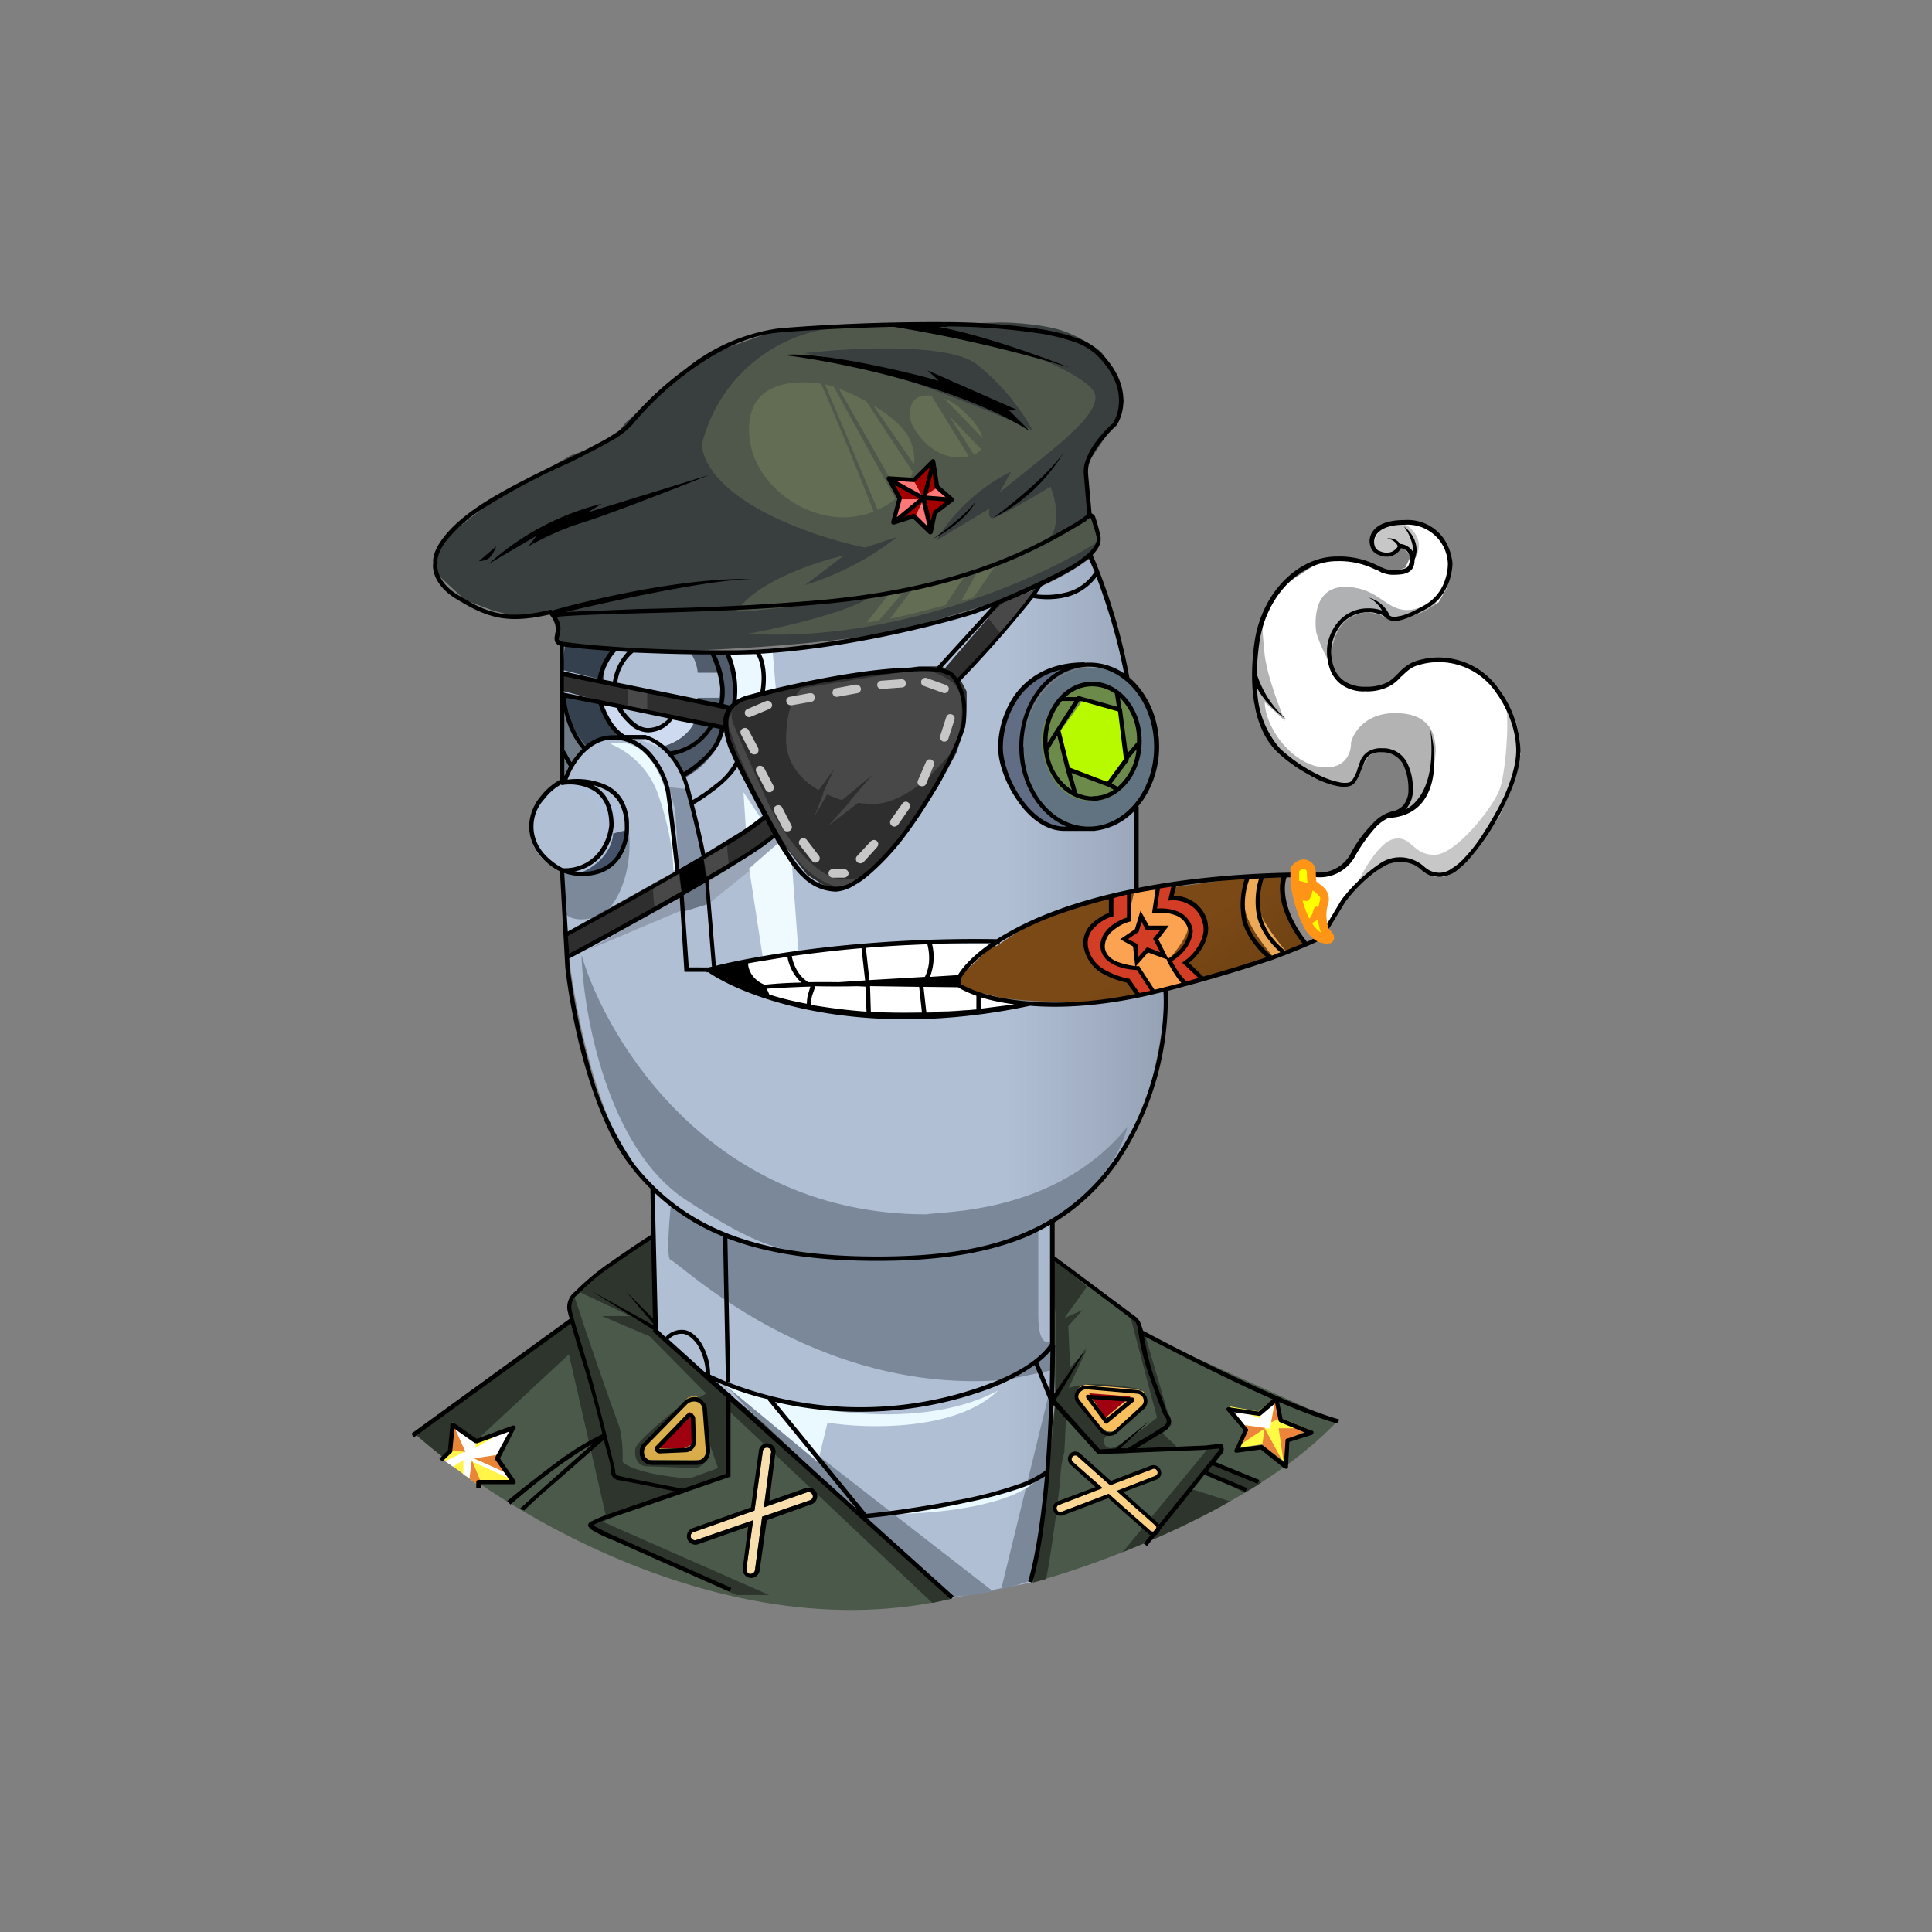 <svg xmlns="http://www.w3.org/2000/svg" width="24" height="24" fill="none" viewBox="0 0 24 24">
    <rect x="0" y="0" width="24" height="24" fill="#808080" stroke="none"/>
    <path fill="url(#RBLS__a)" d="M12.729 11.517c-.48.209-.8.622-.818.64v.084c.067.036.253.111.48.147.28.044.756.07 1.142.053.387-.022.951-.142 1.471-.284.418-.116.974-.334 1.2-.427.01-.009.018-.04-.049-.102a1 1 0 0 1-.226-.476.7.7 0 0 1 .035-.289h-.244c-.311.045-1.058.151-1.547.21-.609.07-.96.235-1.444.444"/>
    <path fill="url(#RBLS__b)" d="m14.391 11.046-.302.035-.071.303-.174.088-.098.147-.044.165.071.177.196.058.16.022.062.103.133.195.414-.089-.16-.19-.054-.148c.08-.088.245-.297.236-.413-.005-.115-.138-.16-.205-.169h-.204z"/>
    <path fill="url(#RBLS__c)" d="m12.805 19.659-.992.195-1.124-1.049-1.498-1.373-1.03-.889v-.062l-.045-1.706c-.653-.56-.978-2.231-1.062-3l-.045-.947a.595.595 0 0 1-.435-.52c0-.378.257-.538.382-.578v-.822L7 7.993c.61.089 2.218.195 3.787-.076 1.573-.266 2.489-.764 2.746-.978l.303.743.19.777-.288-.146-.276-.031a.97.97 0 0 0-1.022.977c0 .587.431.876.525.942.088.063.128.063.568.063.356 0 .534-.147.587-.223v1.023a3.8 3.8 0 0 0-1.738.688H11.21c-.729-.013-1.644.156-2.004.245.089.111.266.342.266.355.876.414 2.587.236 3.334.098.546.04 1.36-.075 1.693-.133-.01.204-.116.773-.17 1.03a3.05 3.05 0 0 1-.972 1.6l-.29.197.04 2.208-.141 1.453z"/>
    <path fill="#4B594B" d="M5.156 17.814c1.066.951 3.893 2.693 6.666 2.044L9.48 17.673l-.667-.564-.657-.578-.032-1.182-.577.413-.436.338a.28.28 0 0 0 0 .28l-.609.457-1.342.978zm7.924-2.19v1.061l.03.712-.155 1.555-.146.711c.844-.222 2.79-.938 3.8-2.004l-2.396-1.08-.053-.125z"/>
    <path fill="#2D352D" d="m5.609 18.18 1.458-1.356.457 1.995c-.066.031-.2.107-.2.147 0 .044.134.098.2.124l1.627.724h.404l-2.066-.91.307-.143 1.262-.444v-.787l2.524 2.382.24-.053-1.849-1.724-.68-.623-.475-.4-.662-.586-.027-1.062-.005-.112-.577.41-.365.28.65.306h-.356l.595.253.702.711-.409.223c-.15.12-.457.386-.47.457-.018.09.013.223.15.223l.61.022c.057-.018.177-.102.168-.28l.098.28-.356.129c-.213-.014-.68-.071-.83-.205.004-.106 0-.35-.058-.484a57 57 0 0 1-.543-1.578.3.3 0 0 0-.057.134c0 .044.004.093.035.146l-.066.049a.4.4 0 0 1-.08.062l-.463.347-1.342.978c.125.11.276.235.445.364zm7.377.457.018-.125.102-1.044v-.045l.005-.026v-1.071l-.031-.347v-.355l.022.017.4.343-.28.39.227-.101-.178.2.022.515.204-.218-.222.471a1.1 1.1 0 0 1 .347-.044c.187 0 .453.04.56.062l-.471.622c-.005.036.009.111.093.107.089-.005.418-.253.569-.378l-.329-1.244.116.089.053.124.013.009.325 1.111-.107.107.191.182-.67.067h-.29l-.43-.507-.023.489a1.4 1.4 0 0 0-.049.293c0 .098-.115.987-.178 1.285l-.16.044.063-.422.057-.285zm2.294.013c-.445.254-.912.462-1.334.631l1.09-1.324.16.018-.16.19.635.25a3 3 0 0 1-.21.128l-.488-.248-.178.2z"/>
    <path fill="#393F3E" d="M8.413 8.09c-.853.022-1.333-.071-1.462-.124l-.062-.223-.031-.124-.427.044-.297-.075-.356-.133-.369-.343v-.24l.187-.244.364-.284.498-.325.64-.364.489-.174.19-.235.374-.334.351-.302.467-.266.569-.205.4-.075.489-.031h1.035l.965-.027c.177 0 .577.027.808.115.232.09.4.21.454.263l.195.288.076.312-.076.222-.369.542v.631l.08.125.054.235-.085.182c-.178.116-.6.37-.866.458-.338.107-.898.276-1.405.418-.51.142-1.809.262-2.88.289z"/>
    <path fill="url(#RBLS__d)" d="m13.67 17.734-.301-.4v-.044l.049-.067.066-.022.636.053.089.036.017.067-.022.08-.222.213-.142.133h-.09l-.08-.053z"/>
    <path fill="url(#RBLS__e)" d="m8.547 17.362-.552.564-.03.12.062.089.582.004.124-.004.071-.12-.057-.6-.112-.08z"/>
    <path fill="#9F0111" d="m8.56 17.54-.387.408-.013.035.049.01h.28l.12-.054.013-.08-.013-.298z"/>
    <path fill="url(#RBLS__f)" d="M9.582 18.046a.05.05 0 0 0-.009-.041.05.05 0 0 0-.035-.022h-.021a.05.05 0 0 0-.041.045l-.103.737-.755.267a.052.052 0 0 0-.036.067c.014.026.045.044.071.03l.703-.244-.085.605c0 .03.018.058.045.062.03 0 .057-.018.062-.044l.089-.667.595-.204c.027-.01.045-.04.031-.067l-.01-.018a.05.05 0 0 0-.06-.013l-.534.186.089-.684z"/>
    <path fill="#000" d="M9.543 17.93c.057.009.102.062.089.12l-.076.595.453-.16c.058-.018.12.01.138.067a.107.107 0 0 1-.062.133l-.56.2-.089.627a.107.107 0 0 1-.12.089.107.107 0 0 1-.089-.116l.067-.52-.622.218a.106.106 0 0 1-.134-.067.107.107 0 0 1 .067-.133l.724-.258.098-.702a.1.1 0 0 1 .04-.072.1.1 0 0 1 .08-.021zm-.17.835-.755.267a.05.05 0 0 0-.035.067c.013.026.044.044.07.03l.703-.244-.084.605c0 .03.017.057.044.062.031 0 .058-.018.062-.045l.09-.666.595-.205c.026-.009.044-.04.03-.066a.053.053 0 0 0-.071-.031l-.533.186.09-.684a.054.054 0 0 0-.045-.058.053.053 0 0 0-.058.044z"/>
    <path fill="url(#RBLS__g)" d="M13.156 18.694a.05.05 0 0 0-.026.023.05.05 0 0 0-.001.035l.01.017a.05.05 0 0 0 .034.014.04.04 0 0 0 .018-.004l.582-.223.516.458a.05.05 0 0 0 .066 0 .04.04 0 0 0 .013-.034.04.04 0 0 0-.017-.033l-.48-.426.48-.187a.05.05 0 0 0 .03-.04l-.003-.018a.044.044 0 0 0-.044-.031.04.04 0 0 0-.018.005l-.525.2-.4-.356a.04.04 0 0 0-.033-.015.04.04 0 0 0-.033.015.05.05 0 0 0-.013.035.04.04 0 0 0 .017.032l.369.324z"/>
    <path fill="#000" d="M13.089 18.77a.1.1 0 0 1-.002-.07.1.1 0 0 1 .05-.05l.472-.177-.312-.28a.093.093 0 0 1-.008-.13.09.09 0 0 1 .133-.004l.378.338.497-.191a.097.097 0 0 1 .12.053.1.1 0 0 1 .002.07.1.1 0 0 1-.05.05l-.414.156.422.378c.04.035.045.088.014.133a.09.09 0 0 1-.133 0l-.49-.436-.56.213a.093.093 0 0 1-.12-.053m.684-.213.516.458a.054.054 0 0 0 .066 0l.01-.016a.045.045 0 0 0-.014-.051l-.48-.427.48-.186.015-.01a.04.04 0 0 0 .011-.048.04.04 0 0 0-.009-.017.04.04 0 0 0-.053-.01l-.524.2-.4-.355a.04.04 0 0 0-.034-.015.05.05 0 0 0-.033.015l-.01.016a.05.05 0 0 0 .015.05l.368.325-.542.209a.04.04 0 0 0-.03.04q0 .009.004.018l.009.016a.05.05 0 0 0 .034.015l.019-.005z"/>
    <path fill="#9F0111" d="m14.044 17.348-.515-.04.2.306z"/>
    <path fill="#7B889A" d="M11.511 15.085c-2.666 0-3.968-2.146-4.288-3.222.026.751.329 2.4 1.288 3.036.956.63 1.16.586 1.454.675-.391-.044-1.262-.235-1.631-.613-.023.231-.058.693 0 .693.075 0 1.777 1.698 4.182 1.485l.56-.12v-.365c-.058.045-.178.053-.178-.31v-1.116c.302-.138.942-.578 1.107-1.231-.894 1.106-2.356 1.048-2.49 1.088z"/>
    <path fill="#7B889A" d="m12.32 19.756-3.356-2.608.294.32L10.888 19l.943.835c.4-.017.818-.142.978-.204.177-.511.253-1.88.266-2.502l-.635 2.6z"/>
    <path fill="#EAF9FF" d="M11.066 18.806c.463-.058 1.458-.214 1.778-.387-.387.32-1.346.391-1.778.387"/>
    <path fill="#EAF8FF" d="M12.4 17.273c-1.049.564-2.693.195-3.382-.058l1.142.947.12-.49c.489.08 1.605.107 2.12-.4"/>
    <path fill="#7B899B" d="M7.391 11.397c-.235.062-.342-.01-.369-.049l-.04-.533.33.044c.341-.018.47-.373.497-.546.062.47-.133 1.008-.418 1.084"/>
    <path fill="#AFC0DA" d="m6.818 9.908.018-.014c.155-.102.47-.222.635.036.169.267 0 .609-.11.742.088-.133.221-.529 0-.764-.165-.178-.41-.09-.525-.014zm.827.28-.085-.223.111-.022a1 1 0 0 1 .071.205z"/>
    <path fill="#445369" d="m7.778 10.313-.16.04c-.022.28-.28.444-.409.489.511.027.591-.342.569-.533z"/>
    <path fill="#EBFAFF" d="M8.187 9.903a1.06 1.06 0 0 0-.604-.662c.657-.15.826.982.826 1.57h-.044c0-.125-.031-.48-.178-.908"/>
    <path fill="#919CAF" d="m8.467 11.13-1.155.667 1.155-.488z"/>
    <path fill="#9AA6B7" d="m8.81 11.22-.027-.276c.235-.116.653-.445.83-.592l.094.147z"/>
    <path fill="#EEFAFF" d="m9.48 11.922-.174-1.133.387-.338.138.195.089 1.196-.445.08zm-.014-1.742-.2.133-.03-.471.226.338z"/>
    <path fill="#8593A8" d="m8.57 9.806-.258-.027.075.28.049.747.307-.16-.174-.844z"/>
    <path fill="#6B7686" d="m8.471 11.33-.022-.195.311-.178.058.267z"/>
    <path fill="#566370" d="M8.951 8.668h-.288v.076l.27.044c.014 0 .018-.08.018-.12"/>
    <path fill="#4D5868" d="M8.623 8.97a.62.62 0 0 1-.41.307c.023 0 .223.2.29.387a1.03 1.03 0 0 0 .506-.618l-.133-.022z"/>
    <path fill="#515D6D" d="M8.667 8.357a.5.5 0 0 0-.103-.266h.49c.066.106.066.453.062.613l-.054.089H8.93l.031-.436z"/>
    <path fill="#CDDAEF" d="M7.711 9.135c-.133-.09-.218-.32-.24-.427l.24.062c.045.098.178.29.311.298.134.009.258-.093.298-.147l.302.058c-.106.213-.342.289-.444.302l-.218-.089h-.164l-.09-.057z"/>
    <path fill="#EBF8FF" d="m9.591 8.068-.547.045.067.306v.303l.262-.09.267-.044-.044-.52z"/>
    <path fill="#50584C" d="M10.503 6.895c-.356.08-1.112.329-1.352.702.223 0 1.196-.12 1.654-.178-.276.191-1.125.383-1.516.454 1.853.115 3.667-.711 4.342-1.138.009-.071 0-.231-.067-.298-.07-.062-.409.174-.573.298.204-.169.125-.533.058-.689-.222.133-.684.405-.729.391-.044-.013-.036-.089-.027-.12l-.666.4a2.27 2.27 0 0 1 .933-.858l-.142.258c.249-.2.764-.613.83-.68l.036-.035c.112-.103.356-.33.32-.498-.026-.151-.488-.369-.71-.458-.356-.164-1.338-.475-2.472-.378a1.91 1.91 0 0 0-1.706 1.467c.106.702 1.4 1.138 2.03 1.267l.4-.134c-.341.269-.73.472-1.146.6l.498-.378zm-.516-2.507c.564-.066 1.79-.133 2.142.134.284.226.521.505.698.822-.614-.28-2.045-.858-2.845-.956z"/>
    <path fill="#626D53" d="M11.258 5.38c.075.12.11.253.098.39l-.507-.733c.164.098.32.218.409.347zm-.844-.556c.097.04.222.093.346.16l.578.876a.6.6 0 0 1-.165.288l-.755-1.324zm-.058-.022.768 1.395a.8.8 0 0 1-.222.134l-.653-1.556.093.022zm.355 1.6.142-.045a45 45 0 0 0-.653-1.59c-.351-.054-.862-.01-.893.506-.05.738.777 1.289 1.404 1.124zm.796-1.489h.062l.466.755-.057.01c-.356.04-.587-.263-.654-.418-.035-.111-.049-.338.183-.347m.68.671c-.018.027-.045.044-.09.062l-.306-.48.4.418zm-.458-.635.48.497a.6.6 0 0 0-.178-.275l-.044-.045a.8.8 0 0 0-.258-.177m-.373 2.342L12 7.13l-.253.386c-.2.054-.467.125-.69.17zm.786-.191-.2.364.133-.036c.023 0 .192-.253.276-.382zm-.889.217-.338.396-.146.018.284-.365.196-.049z"/>
    <path fill="#A30000" d="m11.591 5.753-.258.209-.284-.018.12.236-.031.28.204-.045.196.165.018-.036a1 1 0 0 1 .066-.164c.009 0 .116-.12.169-.178l-.142-.12z"/>
    <path fill="#FF7878" d="m11.07 5.944.272.01.129.24zm.739.254-.151-.151-.187.12zm-.68.257a2 2 0 0 1 .058-.253h.266zm.342-.248.089.386-.191-.178z"/>
    <path fill="#000" fill-rule="evenodd" d="m11.618 5.726-.006-.013-.012-.009c-.014 0-.022 0-.031.009l-.222.222-.303-.018a.03.03 0 0 0-.026.01.03.03 0 0 0 0 .031l.009.017.12.222-.076.285c0 .009 0 .022.009.027.004.008.018.008.027.008l.009-.004h.004l.222-.071.196.19c.008.005.018.01.026.005q.016-.002.022-.017l.05-.236.204-.155a.03.03 0 0 0 .012-.023.03.03 0 0 0-.012-.022l-.174-.151zm-.271.658-.116.036.222-.183.071.303-.15-.147a.03.03 0 0 0-.027-.009m.24-.018-.023.103-.057-.258.244.018-.155.12a.03.03 0 0 0-.01.017m.16-.19-.125-.107a.03.03 0 0 1-.009-.018l-.027-.17-.07.276zm-.605.248.28-.231-.306-.169.088.156v.017l-.062.223zm.409-.618-.178.174a.03.03 0 0 1-.022.009l-.213-.014.324.178z" clip-rule="evenodd"/>
    <path fill="#FFFA44" d="m15.635 17.534-.355-.062.2.258-.13.258.33-.045.298.231.017-.306.271-.107-.355-.147-.058-.266-.222.186z"/>
    <path fill="#fff" d="m15.653 17.62-.364-.134.177.222.312.04.062-.382-.187.17z"/>
    <path fill="#EC843B" d="m15.72 17.74-.378.248.134-.235-.014-.05zm.071-.072.058-.316.071.263-.133.053z"/>
    <path fill="#EC843B" d="m15.68 17.948.03-.205.214.391zm.542-.205h-.338l.058.396.031.026.027-.293.266-.111z"/>
    <path fill="#FFF447" d="m5.951 18.455-.471-.347.107-.098.035-.342.29.213.457-.169-.2.378.186.302h-.404z"/>
    <path fill="#fff" d="m5.774 18.032-.156-.355.298.204-.013.107.48-.28-.205.364-.275.054.4.16.044.088-.489-.222-.022.21-.08-.045v-.178l-.129.08-.098-.067z"/>
    <path fill="#EA8436" d="m5.782 18.036-.19-.022.03-.333zm.4.036-.293.044.422.191c.01.005-.084-.137-.133-.213v-.022zm-.35.293.03-.227.103.25-.014.066z"/>
    <path fill="#35404E" d="m7.022 7.988.587.062c-.044.08-.124.276-.111.4l-.511-.128.031-.334zm-.044.614c.022.088.076.297.133.422.067.133.147.235.178.27a.48.48 0 0 1 .445-.128.83.83 0 0 1-.258-.444c-.022 0-.338-.08-.494-.12z"/>
    <path fill="#707B88" d="M7.298 9.29a1.5 1.5 0 0 1-.324-.635l-.018.622.018.436h.062l.098-.231z"/>
    <path fill="#2E2E2E" d="M9.04 8.802c-.249-.031-1.476-.325-2.058-.462l-.022.235.684.182.885.196.489.089.133.386.36.72-.471.32-.889.49-1.111.621v.072l.036.24 1.173-.654.538-.302.59-.369.183-.15.058-.08.409.532.173.107c.04.022.115.067.133.067h.133l.267-.134.289-.284.267-.342.377-.534.214-.395.11-.333.018-.254V8.59l-.084-.16.631-.703.334-.417-.467.195-.684.796-.045-.023h-.275l-.37.05-1.541.27c-.334.063-.45.165-.467.21z"/>
    <path fill="#494949" d="M7.8 8.793v-.258l.24.071v.236z"/>
    <path fill="#484848" d="M9.765 9.184c0-.405.133-.596.204-.636l1.378-.222c.053-.022.222-.022.458.129.23.146.133.617.053.83-.16.236-.591.703-1.022.703l-.178-.013-.369.284.271-.302h-.009l.285-.33-.374.312a1.3 1.3 0 0 1-.186-.071l-.156.267.111-.285h-.008l.137-.293-.19.258c-.24-.134-.405-.356-.405-.631m2.67-1.303-.164-.209.165-.168.453-.191z"/>
    <path fill="#000" d="m8.471 11.12-.035-.32.302-.146.04.298-.311.169z"/>
    <path fill="#484848" d="M8.11 10.98c0 .106.019.315.027.328l.334-.191-.045-.298zm.685-.032-.058-.311.29-.174.03.325zm.258-1.924a.2.2 0 0 1 .058-.187c-.045.035-.01.138.013.187.036.093.173.408.396.902.28.613.675.955.88.986a.56.56 0 0 0 .324-.03.55.55 0 0 1-.324.133c-.534-.134-.818-.845-.947-1.058a5.5 5.5 0 0 1-.4-.933"/>
    <path fill="#C7C7C7" d="M11.782 8.576c-.009.026-.044.044-.07.03l-.232-.084a.05.05 0 0 1-.038-.046l.002-.02c.014-.027.045-.045.071-.032l.236.085c.027.009.045.04.031.067m-.578-.036a.05.05 0 0 0 .05-.058.053.053 0 0 0-.059-.044l-.248.018a.053.053 0 0 0-.05.053.05.05 0 0 0 .059.049zm-.51.009a.054.054 0 0 1-.045.062l-.245.045a.054.054 0 0 1-.062-.045.06.06 0 0 1 .01-.04.05.05 0 0 1 .035-.022l.244-.045c.031 0 .058.018.062.045m-.614.169a.05.05 0 0 0 .042-.043v-.022a.05.05 0 0 0-.043-.042h-.021l-.245.045a.05.05 0 0 0-.044.04v.022c.004.026.035.044.062.044zm-.52.089c.027-.01.04-.045.027-.067a.05.05 0 0 0-.03-.03.05.05 0 0 0-.041-.001l-.227.098c-.031.009-.044.044-.031.07s.044.04.07.027zm2.12.337c-.009.027.009.058.036.067s.057-.009.066-.035l.076-.236.002-.02a.05.05 0 0 0-.038-.046.05.05 0 0 0-.057.016l-.01.019zm-.244.623a.053.053 0 0 1-.032-.072l.098-.226a.05.05 0 0 1 .071-.031c.027.013.04.044.027.07l-.093.228a.053.053 0 0 1-.071.027zm-.787.866a.053.053 0 0 0 0 .076.06.06 0 0 0 .08 0l.169-.187.01-.018.003-.02a.053.053 0 0 0-.056-.05l-.02.004-.017.013zm-.484.071a.053.053 0 0 1-.076-.009l-.151-.195a.05.05 0 0 1-.005-.06.054.054 0 0 1 .09-.007l.15.196a.055.055 0 0 1-.008.075m-.432-.4c.014.023.045.031.076.018a.05.05 0 0 0 .022-.071l-.115-.222a.05.05 0 0 0-.034-.025.05.05 0 0 0-.042.007.053.053 0 0 0-.022.071zm-.146-.47a.05.05 0 0 1-.062-.006l-.014-.017-.115-.222a.053.053 0 0 1 .022-.071c.027-.014.062 0 .075.022l.116.222c.013.022 0 .058-.022.071m-.267-.49a.06.06 0 0 0 .076.023c.026-.014.035-.045.022-.076l-.116-.218a.05.05 0 0 0-.033-.027.05.05 0 0 0-.042.005.053.053 0 0 0-.022.071zm.973 1.507c0-.031.023-.053.054-.053h.137c.032 0 .058.022.058.053 0 .027-.026.053-.058.053h-.137a.053.053 0 0 1-.053-.053m.774-.667a.053.053 0 0 0 .013.075c.022.019.058.01.076-.012l.142-.205a.053.053 0 0 0-.014-.071.05.05 0 0 0-.06-.002l-.015.015z"/>
    <path fill="#D43D25" d="m14.355 11.312.049-.28.15-.017v.15l.165.023.192.124.102.178-.102.298-.17.169.045.075.178.125-.21.07-.119-.07-.111-.218a.4.4 0 0 0 .049-.058l.084-.093.085-.102.044-.147-.08-.138-.182-.089-.169.032zm-.556.054.054-.267.204-.022-.013.218-.053.089-.138.106-.116.156-.035.142.035.129.16.089h.231l.022.084.156.187.018.049-.174.04-.075-.116-.084-.08-.191-.053-.25-.151-.07-.2.07-.245zm.392.035.066.12h.187l-.107.138.107.182-.165-.057-.142.146v-.182l-.164-.089.177-.089.045-.169z"/>
    <path fill="url(#RBLS__h)" d="M15.48 11.352a.8.8 0 0 1 0-.444l.191-.022c-.027.07-.076.262-.031.413.044.155.244.413.342.524l-.151.08c-.089-.102-.293-.355-.351-.55"/>
    <path fill="url(#RBLS__i)" d="m15.924 11.157.018-.28.134-.045v.28l.084.267.222.262-.169.071-.07-.071-.152-.222z"/>
    <path fill="#fff" d="m16.484 10.868-.164-.018c0 .027.009.09.044.134.04.044.063.12.071.155l-.022.276c.022.031.076.089.09.089l.052-.058a.5.5 0 0 0 .045-.124l.07-.134.09-.111.102-.111.205-.133c.07-.045.222-.125.226-.134l.111-.017h.111a.6.6 0 0 1 .12.08l.09.066.101.067h.103l.075-.027.13-.089.168-.177.165-.232.16-.235.115-.258.084-.23.063-.28-.04-.228-.063-.28-.12-.208-.16-.2-.266-.16-.178-.067-.191-.027-.293.067-.2.115c-.085.098-.347.263-.583.178-.297-.11-.27-.378-.244-.533a.66.66 0 0 1 .155-.311l.134-.09.155-.017.13.018.097.049.178.013.258-.08.213-.124.102-.178.04-.178v-.195l-.098-.223-.128-.133-.17-.08h-.2l-.155.031-.151.098-.053.08-.014.089.067.089.111.035a.7.7 0 0 0 .133-.057l.045-.09.058.023.062.124-.062.134-.138.057-.165-.017-.373-.16-.178-.014-.253.09-.267.173-.213.16-.147.24-.088.288-.045.28v.267l-.022.16.018.196.12.275.213.298c.066.071.244.227.418.32a.8.8 0 0 0 .457.066l.04-.053.05-.106c.021-.036.066-.152.08-.165.017-.013.08-.035.11-.062l.125-.022.12.022.133.115.045.112.017.16-.03.24-.138.12-.165.08-.173.146-.111.116-.076.186-.164.165-.178.084z"/>
    <path fill="#B3B3B3" d="M15.59 8.18c0-.165.059-.365.09-.445 0 .027.004.143.03.396.028.249.179.653.254.826l-.253-.235c.009.333.347.769.711.809.298.026.364-.187.36-.302.027-.125.178-.374.555-.37.476 0 .49.334.498.436.005.08-.03.262-.044.342-.053.12-.178.37-.267.418a.36.36 0 0 1-.187.054.7.7 0 0 0 .134-.103c.013-.026.053-.28.053-.369s-.089-.266-.284-.315c-.151-.04-.245.075-.276.133l-.133.245-.138.044c-.178.031-.4-.089-.493-.151a2 2 0 0 1-.431-.467.97.97 0 0 1-.191-.506z"/>
    <path fill="#C7C7C7" d="M17.23 6.913a.16.16 0 0 1-.164-.137c0-.045.023-.147.103-.2a.6.6 0 0 1 .266-.076c.063.031.183.124.191.262a.31.31 0 0 1-.133.267l.036-.116-.125-.137a.18.18 0 0 1-.178.137z"/>
    <path fill="#AFB1B3" d="M17.435 7.575c.187.023.4-.12.48-.195-.15.293-.55.311-.729.275-.053-.044-.204-.106-.426.027-.222.138-.231.462-.205.605a1.6 1.6 0 0 1-.204-.432c-.022-.15-.027-.564.355-.564.387 0 .494.258.73.284"/>
    <path fill="#C7C7C7" d="M17.31 10.423c-.177.04-.381.4-.461.574.115-.16.533-.325.6-.329.062-.004.177.044.257.133.063.076.17.09.214.09.217-.019.564-.516.71-.765.045-.09.17-.356.236-.72.067-.365-.133-.676-.24-.787l.08.165c.045.146 0 .826-.08 1.03-.08.21-.537.805-.809.805-.275 0-.284-.249-.506-.196"/>
    <path fill="#fff" d="m9.516 12.393-.311-.387c.586-.253 2.342-.293 3.15-.284l-.444.418.031.133c.253.062.778.196.822.2.054.009-.182.058-1.324.102-.915.04-1.662-.106-1.924-.182"/>
    <path fill="url(#RBLS__j)" d="M12.529 8.882a.87.87 0 0 1 .925-.587c-.232.013-.747.28-.734 1.053.013.623.529.876.782.925h-.364c-.12 0-.329-.156-.418-.236a1.23 1.23 0 0 1-.191-1.155"/>
    <path fill="url(#RBLS__k)" d="M14.4 9.291c0 .551-.378 1-.84 1-.463 0-.84-.445-.84-1 0-.551.377-1 .844-1 .458 0 .836.444.836 1"/>
    <path fill="#6C8B4B" d="M13.556 8.513c-.396 0-.578.39-.614.59-.04.152.067.845.609.845s.644-.63.622-.724c-.013-.098-.133-.711-.622-.711z"/>
    <path fill="#B7FA00" d="m13.449 8.7-.303.417.107.44.529.182.222-.293-.066-.605z"/>
    <path fill="#000" d="M14.124 17.313a.09.09 0 0 1 .08.062.09.09 0 0 1-.026.093l-.334.302a.1.1 0 0 1-.112.013.1.1 0 0 1-.03-.026l-.289-.356a.08.08 0 0 1-.018-.06.08.08 0 0 1 .032-.055.1.1 0 0 1 .08-.027zm.12.044a.14.14 0 0 0-.115-.089l-.618-.053a.16.16 0 0 0-.111.03v.005a.12.12 0 0 0-.045.134.1.1 0 0 0 .022.044l.29.356a.15.15 0 0 0 .102.053c.04 0 .08-.009.106-.036l.334-.297a.13.13 0 0 0 .035-.147m-5.586.058a.13.13 0 0 0-.12.026l-.502.511a.12.12 0 0 0-.036.09c0 .022.009.044.018.057a.1.1 0 0 0 .084.045h.551a.12.12 0 0 0 .085-.036.11.11 0 0 0 .03-.084l-.04-.516a.1.1 0 0 0-.07-.093m-.156-.01a.18.18 0 0 1 .174-.044c.057.027.102.08.106.143l.04.515a.2.2 0 0 1-.044.125.17.17 0 0 1-.125.053h-.55a.16.16 0 0 1-.134-.071.15.15 0 0 1-.022-.08v-.009a.16.16 0 0 1 .053-.12zm.063.205-.374.387V18l.325-.013c.044 0 .08-.036.075-.08l-.009-.289v-.009zm-.04-.035a.066.066 0 0 1 .088 0 .06.06 0 0 1 .023.044l.009.289a.133.133 0 0 1-.13.133l-.32.014a.06.06 0 0 1-.057-.04c-.009-.018 0-.045.013-.054zm4.964-.236a.03.03 0 0 1 .026-.013l.556.035c.009 0 .018.01.022.018 0 .01 0 .022-.009.031l-.324.267-.01.007-.012.002a.03.03 0 0 1-.018-.014l-.227-.31-.002-.012q0-.006.002-.01zm.08.045.177.235.254-.209-.431-.03zm2.293-.027a.02.02 0 0 1 .018.018l.053.249.369.15c.009 0 .018.014.013.023q.001.02-.018.027l-.28.088-.017.312c0 .008-.01.017-.018.022l-.027-.005-.293-.235-.298.04c-.013 0-.022 0-.027-.009a.03.03 0 0 1 0-.027l.112-.244-.21-.245a.03.03 0 0 1 0-.03l.01-.008.013-.002.373.054.2-.178.014-.004q.007 0 .013.004m-.022.076-.178.15-.01.005h-.012l-.311-.044.168.204c.01.005.01.018.005.027l-.098.213.267-.036.018.005.262.209.018-.271q-.001-.022.017-.023l.227-.075-.311-.129-.011-.007-.007-.01-.044-.223zm-10.23.24h.026l.284.2.45-.165c.012 0 .021 0 .03.009q.015.014 0 .027l-.19.373.195.28v.027a.03.03 0 0 1-.023.013h-.408v.049h-.058v-.076c0-.013.013-.026.026-.026h.387l-.178-.254a.03.03 0 0 1 0-.026l.174-.32-.4.146-.027-.004-.253-.178-.027.28c0 .009 0 .013-.009.018l-.115.11-.036-.035.107-.106.03-.32q0-.015.014-.023"/>
    <path fill="#000" fill-rule="evenodd" d="M11.764 4.06h-.11c.492.089 1.217.342 1.63.506a17 17 0 0 0-2.182-.506c-.587.013-1.12.044-1.413.07-.4.028-.805.245-1.138.49q-.386.285-.693.653a1.1 1.1 0 0 1-.298.222c-.133.076-.293.156-.471.245l-.107.049a8 8 0 0 0-.968.52 1.8 1.8 0 0 0-.49.435c-.08.12-.097.204-.088.244v.01c-.014.066.013.253.266.4.16.097.298.177.467.213.169.04.373.035.667-.036h.013l.009.009c.533-.151 1.67-.413 2.498-.391-.49 0-1.658.249-2.33.409l.903-.036.347-.009a31 31 0 0 0 1.91-.102c1.805-.164 2.69-.671 3.25-1.009a.4.4 0 0 1 .07-.053l-.044-.52a.4.4 0 0 1 .031-.169 1 1 0 0 1 .093-.178 1.6 1.6 0 0 1 .236-.266c.089-.134.187-.49-.222-.871a.8.8 0 0 0-.271-.147 2.4 2.4 0 0 0-.431-.102 8 8 0 0 0-1.134-.085zm1.796 2.32-.045-.511c0-.045.005-.094.027-.147a1 1 0 0 1 .089-.165 2 2 0 0 1 .226-.262h.005c.111-.155.204-.546-.222-.946a.8.8 0 0 0-.294-.16 2.6 2.6 0 0 0-.44-.103 8 8 0 0 0-1.142-.084 24 24 0 0 0-2.08.076 2.35 2.35 0 0 0-1.164.502q-.393.286-.707.657c-.048.067-.146.134-.28.214a9 9 0 0 1-.466.24l-.107.049c-.324.16-.684.333-.978.524-.257.169-.413.324-.502.453-.084.12-.106.218-.098.276-.017.093.027.293.29.449.16.098.306.178.488.222.173.04.382.036.667-.031q.038.045.062.098.017.035.018.075c0 .022 0 .04-.01.058v.013l-.008.04c0 .018 0 .04.009.058a.1.1 0 0 0 .053.045v1.67a.8.8 0 0 0-.23.196.6.6 0 0 0-.148.382c0 .151.067.28.147.373.076.09.169.152.236.183l.066 1.19c.031.28.107.743.24 1.21.134.466.32.95.578 1.27.071.098.156.187.24.272l.009.573c-.129.08-.32.21-.502.338a3 3 0 0 0-.445.369.24.24 0 0 0-.089.249l.023.088L5.11 17.81l.031.045 1.951-1.414.076.258.018.062q.17.521.298 1.054a3.4 3.4 0 0 0-.605.377c-.222.165-.444.343-.578.454l.04.044c.134-.116.347-.293.57-.458.16-.115.32-.222.453-.297q-.453.4-.903.804v.009l.05.013v.005l.021-.023q.173-.165.356-.32l.613-.537.076.284.013.089v.004q0 .04.014.071.02.035.066.05.357.064.711.142l-.813.28a2 2 0 0 0-.24.102.1.1 0 0 0-.018.022c-.009.022 0 .04.01.044l.026.027.089.049c.066.035.15.071.209.093l1.422.631.017-.049-1.417-.63a3 3 0 0 1-.298-.147l.013-.009.063-.031a1 1 0 0 1 .137-.05l.907-.31h.009v-.005l.578-.2v-.933l2.737 2.458.036-.04-1.076-.97c.311-.03.8-.097 1.24-.195a5 5 0 0 0 .622-.164 1.4 1.4 0 0 0 .347-.16c-.044.489-.111.969-.209 1.307l.053.013c.116-.391.183-.964.223-1.524l.04-.68.55.609 1.334-.054.178-.018c0 .01 0 .018-.01.027l-.932 1.155.04.032c.19-.236.506-.623.715-.89l.005.005.088.036.09.04.324.133.022-.044-.462-.196-.031-.013.062-.076.56.231.022-.048-.546-.223.088-.107c.031-.044.01-.088 0-.11l-.013-.01-.204.023-.85.035.063-.04.098-.058.213-.133a.13.13 0 0 0 .044-.062.08.08 0 0 0 .01-.062.2.2 0 0 0-.045-.085l-.156-.417a3 3 0 0 1-.133-.538c.276.146.707.369 1.147.578.462.222.937.422 1.262.51l.013-.053c-.315-.088-.79-.289-1.249-.506q-.6-.283-1.186-.596a1 1 0 0 0-.04-.115l-.023-.031v-.005l-1.035-.773v-.422c.358-.221.658-.525.875-.885a3.66 3.66 0 0 0 .53-1.99c.564-.147.977-.276 1.28-.379h.004q.247-.09.489-.195a.8.8 0 0 0 .164-.09l.267-.439c.062-.084.169-.209.293-.311a1 1 0 0 1 .191-.133.4.4 0 0 1 .351-.027c.04.013.067.036.098.058l.009.009c.027.022.053.044.089.062q.06.029.15.03a.4.4 0 0 0 .174-.057c.053-.035.111-.089.16-.138.207-.233.376-.497.502-.782.09-.19.16-.409.16-.595a1.33 1.33 0 0 0-.258-.747.91.91 0 0 0-1.075-.351.6.6 0 0 0-.178.133l-.009.01c-.044.044-.08.08-.133.11a.6.6 0 0 1-.275.054.47.47 0 0 1-.24-.058.34.34 0 0 1-.13-.138.56.56 0 0 1-.044-.333.55.55 0 0 1 .12-.25.43.43 0 0 1 .334-.146.3.3 0 0 1 .106.014q.07.012.098.044a.16.16 0 0 0 .076.044c.03.01.062.005.102 0 .08-.017.186-.062.333-.142.311-.173.329-.506.329-.573a.66.66 0 0 0-.102-.293.55.55 0 0 0-.49-.24c-.253 0-.377.08-.421.182a.2.2 0 0 0-.005.146.16.16 0 0 0 .076.094c.062.03.12.044.178.026a.2.2 0 0 0 .124-.097c.022 0 .044.013.067.026a.14.14 0 0 1 .044.103c0 .066-.018.097-.044.115a.4.4 0 0 1-.178.027.3.3 0 0 1-.111-.027l-.058-.022-.004-.005a1.05 1.05 0 0 0-.516-.115c-.462 0-.924.431-1.018 1.058-.089.622.014 1.11.276 1.364.129.129.338.267.524.356.094.04.187.07.267.08.071.008.142 0 .178-.05a.5.5 0 0 0 .07-.133l.014-.035.036-.09a.2.2 0 0 1 .07-.088.26.26 0 0 1 .143-.031.29.29 0 0 1 .267.151.7.7 0 0 1 .066.307.3.3 0 0 1-.062.2.26.26 0 0 1-.151.08.5.5 0 0 0-.231.15 1.5 1.5 0 0 0-.267.36.445.445 0 0 1-.449.245h-.004c-.876 0-1.6.076-2.187.191V10.02h-.009c.16-.19.263-.457.263-.746 0-.356-.147-.667-.37-.858a7.2 7.2 0 0 0-.457-1.524.4.4 0 0 0 .071-.09.2.2 0 0 0 .027-.141 2 2 0 0 0-.067-.245.1.1 0 0 0-.022-.027l-.022-.013zM9.538 17.392l1.11 1.36-1.564-1.417v-.014h-.013l-.178-.16c.16.076.383.16.65.222zm1.226 1.414-1.137-1.391c.88.207 1.803.152 2.653-.16a2.5 2.5 0 0 0 .573-.298l.182.449q-.015.431-.049.862a1.3 1.3 0 0 1-.373.182 5 5 0 0 1-.613.165c-.44.088-.92.16-1.236.19m2.276-1.534.009-.488a1 1 0 0 1-.151.142zm.062-.564v-1.04l.995.747.014.017.022.058q.043.339.165.658c.053.164.115.324.155.422v.009h.005c.013.018.03.04.035.062v.036c-.009.009-.013.022-.031.035a4 4 0 0 1-.311.192l-.142.088h-.09l.365-.346-.427.35-.195.01-.551-.614c.067-.097.275-.453.386-.649l-.4.57.01-.605zm-.058-.013c-.15.222-.458.386-.782.506a4.53 4.53 0 0 1-3.222-.03h.031l-.035-1.787c.493.19 1.102.28 1.866.28.773 0 1.387-.098 1.889-.316.089-.044.173-.084.253-.133zm-4.026.47-.036-1.804a2.7 2.7 0 0 1-.849-.542l.04 1.702.094.09a.27.27 0 0 1 .209-.09c.08 0 .164.058.23.156a.76.76 0 0 1 .116.4zm-.542-.595a.22.22 0 0 0-.17.071l.463.418a.75.75 0 0 0-.107-.356c-.062-.088-.133-.133-.186-.133m6.515 1.72-.022.027h.008c.01-.005.01-.018.014-.027m-5.969-.929-.915-.822.009-.009v-.009l-.756-.475.756.418v-.018l-.338-.4.333.333-.022-.978c-.129.08-.307.2-.476.32a2.7 2.7 0 0 0-.44.365l-.004.004c-.027.014-.089.08-.067.196.018.08.063.226.116.4l.018.057c.044.156.097.316.133.454q.141.527.271 1.058c0 .03.005.044.009.057l.036.022.115.027.68.133.542-.186zm4.578-7.04a.8.8 0 0 0 .489-.244v.965c-.4.08-.73.177-1.01.284q-.366.136-.697.342c-1.6-.026-2.91.187-3.489.33l-.089-1.063q.246-.14.445-.267c.164-.102.298-.195.373-.262.045.085.09.151.116.191l.018.027c.057.089.124.191.217.275a.6.6 0 0 0 .414.178.5.5 0 0 0 .235-.084c.085-.045.169-.116.249-.191a3 3 0 0 0 .396-.445c.093-.124.24-.342.382-.582.138-.244.27-.511.338-.738A1 1 0 0 0 12 8.753a.7.7 0 0 0-.085-.28q.485-.502.92-1.045a1 1 0 0 0 .396-.008.67.67 0 0 0 .39-.254c.112.298.259.747.343 1.2a.76.76 0 0 0-.489-.133v-.005c-.43 0-.702.178-.866.4a1.16 1.16 0 0 0-.21.658c0 .187.09.445.236.653.143.214.351.383.587.383h.387zm0-3.213-.076-.173a1.5 1.5 0 0 1-.222.156q-.176.101-.36.186l-.071.107a1 1 0 0 0 .346-.018.58.58 0 0 0 .378-.258zm-6.595 1.24v-.315c.11.013.306.035.577.053a.8.8 0 0 0-.16.347l-.417-.09zm0 .258v-.204l2.022.413a.3.3 0 0 0-.04.116v.08zm.08.329a1.3 1.3 0 0 1-.058-.267l.409.08c.017.054.049.134.093.21a.6.6 0 0 0 .147.177h-.067a.52.52 0 0 0-.342.133 1 1 0 0 1-.178-.333zm.937.196H7.76a.53.53 0 0 1-.182-.2 1 1 0 0 1-.08-.17l.16.032c.027.053.08.129.147.19a.35.35 0 0 0 .24.116.38.38 0 0 0 .31-.16l.445.09a.67.67 0 0 1-.476.306.7.7 0 0 0-.297-.2zm.471.462a1 1 0 0 0-.129-.21.74.74 0 0 0 .49-.346l.088.018a.6.6 0 0 1-.186.333c-.09.09-.187.16-.263.205m.063.178c-.01-.045-.027-.09-.04-.125.075-.044.182-.124.275-.222a.7.7 0 0 0 .205-.347c.008.071.03.142.053.21l.08.177a.8.8 0 0 1-.249.284c-.093.08-.2.147-.276.191l-.044-.173zm.204.835a10 10 0 0 0-.142-.613c.08-.045.19-.12.298-.205.097-.08.19-.169.244-.262v.005q.154.303.316.604a3 3 0 0 1-.37.258zm-.253-.827c.11.387.177.72.209.858l-.276.16a30 30 0 0 0-.116-.973 1.04 1.04 0 0 0-.204-.431.7.7 0 0 0-.267-.21h.17c.11.036.377.2.488.596zm-.236.054c.031.182.089.733.12.995q-.663.382-1.338.747l-.044-.729a.7.7 0 0 0 .453 0 .5.5 0 0 0 .245-.196.67.67 0 0 0 .106-.395.6.6 0 0 0-.088-.333.47.47 0 0 0-.218-.178.9.9 0 0 0-.458-.058 1 1 0 0 1 .178-.302c.102-.111.23-.196.386-.196.2 0 .356.103.463.24a.9.9 0 0 1 .195.405m-1.2 2.018-.018-.223a54 54 0 0 0 2.09-1.19 4 4 0 0 0 .364-.254l.093.178a5 5 0 0 1-.378.266l-.706.418c-.507.293-1.067.6-1.45.805zm.005.16-.005-.103c.356-.186.88-.475 1.373-.755l.058.92h.276v.008l.018-.004c.488.333 1.933.858 4 .418.426.035.982 0 1.653-.173h.004c.022.346-.053 1.2-.524 1.95-.272.453-.677.81-1.16 1.023-.49.222-1.098.315-1.867.315-1.524 0-2.4-.364-3.022-1.146a3.8 3.8 0 0 1-.564-1.254 8 8 0 0 1-.24-1.2m1.48.008-.063-.897.267-.156.084 1.044-.044.01zm-.25-3.093-.577-.12q.047.069.116.138c.062.062.133.102.204.102a.35.35 0 0 0 .258-.12m-.826-.484a.7.7 0 0 1 .173-.351l.138.009a.7.7 0 0 0-.178.368zm.387-.334c.266.01.586.023.96.023a1.4 1.4 0 0 1 .093.266c.027.107.04.231.013.342L7.668 8.48a.57.57 0 0 1 .2-.374m1.11.276q-.03-.13-.088-.249h.12c.044.089.124.329.084.604l-.03.027-.076-.018a.8.8 0 0 0-.014-.364zm.179.311a.5.5 0 0 1 .155-.062l.133-.036c.045-.258-.017-.417-.053-.47l-.32.008c.045.102.107.311.08.56zm2.173-.4c-.578.009-1.374.178-1.827.289.031-.222-.009-.382-.053-.462 1.049-.062 2.178-.347 2.653-.494l.209-.08-.68.747h-.004a1.3 1.3 0 0 0-.298 0m1.524-.978a8 8 0 0 1-.426.187l-.734.8.08.022q.068.027.102.08l.018.022c.13-.133.329-.342.52-.56a7 7 0 0 0 .445-.55zm-.444.134q.443-.183.866-.405c.116-.066.205-.133.258-.186a.4.4 0 0 0 .062-.076.16.16 0 0 0 .027-.111 2 2 0 0 0-.075-.24.1.1 0 0 0-.04.022l-.032.031h-.004c-.569.342-1.458.858-3.28 1.022-.627.058-1.311.085-1.911.103l-.347.009c-.426.013-.782.022-1.017.044l.022.044c.026.053.03.113.013.17v.013l-.009.03v.027l.031.023c.223.035.943.11 2.076.11 1.138 0 2.498-.337 3.04-.506l.306-.115.005-.01zm-1.076.893a2 2 0 0 1 .285 0 .5.5 0 0 1 .133.035c.044.014.067.032.08.054a.65.65 0 0 1 .12.329.8.8 0 0 1-.013.262c-.063.222-.196.484-.334.724q-.174.3-.377.578a3.5 3.5 0 0 1-.392.44c-.075.071-.16.133-.235.182a.43.43 0 0 1-.209.071.54.54 0 0 1-.378-.155c-.089-.085-.15-.182-.209-.267l-.009-.013-.008-.018Q9.48 10.03 9.2 9.477a2 2 0 0 1-.093-.209.7.7 0 0 1-.058-.333.24.24 0 0 1 .107-.178.35.35 0 0 1 .168-.07 10 10 0 0 1 2.005-.343zM7.01 9.419v.223l.058-.12zm.089.05a1 1 0 0 1 .133-.165 1.03 1.03 0 0 1-.222-.462v.47zm5.32 2.253h-.014c-.253.16-.4.315-.47.435l.008.071c.249.147 1 .356 2.16.12l-.107-.142a1.1 1.1 0 0 1-.32-.124.48.48 0 0 1-.213-.312.32.32 0 0 1 .102-.297.7.7 0 0 1 .21-.134v-.169a7 7 0 0 0-.672.205q-.36.133-.684.333zm-.845.004c.236-.009.485-.009.733-.009-.204.142-.337.28-.408.396l-.347.022c.05-.13.06-.27.027-.405zm-.102.533.427.005q.085.052.23.106v.17c-.217.017-.421.035-.621.04zm1.129.218-.418.053a2 2 0 0 1 0-.142q.172.055.418.089m3.306-.649-.11.045a1 1 0 0 1-.156-.156.7.7 0 0 1-.156-.289.9.9 0 0 1 .036-.51l.12-.005a.96.96 0 0 0-.023.48.8.8 0 0 0 .151.293 1 1 0 0 0 .134.142zm-.475-.386a1.04 1.04 0 0 1 .03-.52 9 9 0 0 0-.852.088l-.031.12a.42.42 0 0 1 .413.293c.04.134 0 .25-.054.347a.7.7 0 0 1-.168.191l.177.17c.325-.09.578-.17.787-.24a.8.8 0 0 1-.133-.138.85.85 0 0 1-.17-.311m-.92-.254.04-.173-.142.022-.036.249c.071-.004.16 0 .24.031a.3.3 0 0 1 .204.24c0 .08-.044.249-.257.382a1 1 0 0 0 .178.254l.15-.045-.204-.19.027-.019a.6.6 0 0 0 .178-.195c.053-.09.084-.196.044-.302a.34.34 0 0 0-.178-.214.4.4 0 0 0-.209-.044zm.164 1.022q-.166.044-.333.085l-.191-.293h-.04l.15-.17.232.085.009.027c.027.053.098.182.173.266m-.164-.302c.213-.124.253-.284.253-.342a.25.25 0 0 0-.173-.2.5.5 0 0 0-.245-.022h-.035l.044-.294a9 9 0 0 0-.302.054v.338l-.022.008a.5.5 0 0 0-.2.107.25.25 0 0 0-.107.213c.01.085.071.143.156.178a1 1 0 0 0 .222.053l-.027-.244-.16-.089.183-.124.07-.231.103.186h.249l-.13.17zm-.222.4-.134.027-.124-.178h-.014a1 1 0 0 1-.31-.12.4.4 0 0 1-.192-.28.27.27 0 0 1 .09-.244.5.5 0 0 1 .204-.125l.022-.004v-.227l.169-.044v.284a.7.7 0 0 0-.205.111c-.07.063-.133.147-.124.258.009.116.093.187.187.227.088.04.19.053.266.057l.165.254zm2.84-5.466a.1.1 0 0 1-.054-.067.16.16 0 0 1 .009-.107c.027-.07.124-.15.369-.15a.503.503 0 0 1 .533.484c0 .058-.013.364-.298.52-.146.084-.244.124-.315.133a.2.2 0 0 1-.08.005.1.1 0 0 1-.036-.018v-.01a.4.4 0 0 0-.253-.208.4.4 0 0 1 .164.16.5.5 0 0 0-.173-.027.48.48 0 0 0-.373.17.6.6 0 0 0-.13.27.64.64 0 0 0 .05.365c.035.062.08.12.15.16a.47.47 0 0 0 .268.066.6.6 0 0 0 .297-.062.5.5 0 0 0 .147-.12l.013-.009c.045-.044.09-.089.16-.12a.86.86 0 0 1 1.01.33c.16.221.248.492.248.715 0 .177-.067.382-.151.573a4 4 0 0 1-.258.458q-.104.168-.24.31a.7.7 0 0 1-.15.125.27.27 0 0 1-.143.054.28.28 0 0 1-.205-.08l-.013-.01a.445.445 0 0 0-.511-.04c-.19.126-.359.282-.498.463l-.258.43a1 1 0 0 1-.173.094c-.306-.386-.293-.693-.253-.8l.355-.004a.5.5 0 0 0 .503-.271 2 2 0 0 1 .253-.351.5.5 0 0 1 .164-.116l-.013.005c.644-.032.618-.743.524-1.098.072.635-.137.907-.306.99a.35.35 0 0 0 .089-.252.7.7 0 0 0-.071-.325.33.33 0 0 0-.312-.182.3.3 0 0 0-.177.044.26.26 0 0 0-.09.107l-.035.098-.009.031a.5.5 0 0 1-.062.12q-.027.04-.133.027a1 1 0 0 1-.249-.08 2 2 0 0 1-.507-.338 1.16 1.16 0 0 1-.289-.756c.054.103.165.25.36.387a1.27 1.27 0 0 1-.364-.56q.002-.185.031-.391c.089-.609.533-1.013.96-1.013a1 1 0 0 1 .493.11h.01l.057.032c.044.013.084.027.133.027.09 0 .156-.005.205-.036q.072-.043.07-.151c.08-.196-.052-.356-.132-.413a.6.6 0 0 1 .12.328.2.2 0 0 0-.054-.066.2.2 0 0 0-.106-.045h-.01c-.035-.066-.12-.075-.16-.07.045.008.12.044.134.101a.16.16 0 0 1-.093.072.2.2 0 0 1-.138-.018zm-1.21 4.057c-.044.143-.026.45.263.823l-.218.088a1 1 0 0 1-.155-.155.7.7 0 0 1-.138-.276.9.9 0 0 1 .027-.47zm-6.137.987-.489.08c0 .071.045.2.205.267a5 5 0 0 1 .457-.027.56.56 0 0 1-.173-.32m.054-.009c.013.08.066.236.204.324q.189-.003.378 0l.329-.022-.045-.4c-.32.027-.609.063-.866.098m.92-.102.044.4.689-.04a.5.5 0 0 0 .053-.213.7.7 0 0 0-.022-.192q-.402.014-.764.045m.697.804-.035-.32-.61-.009.01.32q.301.015.635.01m-.689-.013-.013-.311-.102-.005q-.26.006-.52 0l-.04.116a.4.4 0 0 0-.014.116c.21.035.44.066.69.084m-.742-.098c0-.035.005-.08.014-.115l.03-.098q-.27.008-.542.026l.032.072q.206.067.466.115m-2.83-1.64-.054-.004a.58.58 0 0 0 .342-.205.7.7 0 0 0 .142-.364c0-.271-.11-.422-.249-.498l-.008-.004a.5.5 0 0 1 .12.04.44.44 0 0 1 .195.16.6.6 0 0 1 .08.302.64.64 0 0 1-.098.369.44.44 0 0 1-.217.169.6.6 0 0 1-.254.035m-.223-1.084a.65.65 0 0 0-.204.178.5.5 0 0 0-.138.346c0 .134.058.254.133.338.08.089.169.147.231.178a.53.53 0 0 0 .445-.2.66.66 0 0 0 .133-.333c0-.254-.102-.383-.222-.445a.6.6 0 0 0-.374-.053v-.01zm7.213 1.706-.036.125-.133.089.116.062.013.16.107-.12.164.062-.089-.169.089-.106h-.178zm-1.524-2.79a1.1 1.1 0 0 0-.2.626c0 .173.084.422.222.622.146.21.338.36.547.36h.026c-.342-.138-.591-.533-.591-.99 0-.432.213-.8.52-.96a.9.9 0 0 0-.524.341m.057.617c0 .547.356.978.787.991h.053c.427-.018.782-.444.782-.99 0-.56-.373-.996-.813-.996s-.813.435-.813.995zm.854.614a.47.47 0 0 0 .266-.08l-.058-.036h-.004l-.462-.173.071.249a.5.5 0 0 0 .187.044zm.55-.583a.7.7 0 0 1-.235.467l-.075-.044.213-.285v-.022zm.005-.102v.013l-.115.134-.072-.551h-.004l-.022-.134a.73.73 0 0 1 .213.538m-.249-.427-.026-.164a.5.5 0 0 0-.28-.089.47.47 0 0 0-.33.133h.143l.005-.017zm-.862.427c0-.2.071-.373.178-.498h.155l-.23.356-.103.164zm.302.609a.67.67 0 0 1-.293-.493l.111-.187.111.444zm.254.133c.337 0 .613-.333.613-.742 0-.404-.276-.738-.613-.738-.338 0-.61.334-.61.738 0 .409.272.738.61.738zm.32-1.11.07.568.005.022-.209.285-.466-.178-.116-.462.24-.37zM5.95 6.97l.214-.183a.4.4 0 0 1-.09.147.23.23 0 0 1-.124.036m1.52-.711a3.3 3.3 0 0 0-1.4.746l.596-.35-.102.132c.106-.062.386-.208.666-.293S8.4 6.065 8.81 5.9l-1.511.466.178-.11zm2.253-1.85c.64.076 2.147.37 3.071.947l-.266-.266h.102l-1.11-.49.142.13c-.453-.125-1.475-.365-1.938-.32m2.614 2.023c.209-.151.68-.529.875-.813a2.13 2.13 0 0 1-.875.813m-.756.267c.129-.09.418-.307.538-.471-.111.222-.409.408-.542.47z" clip-rule="evenodd"/>
    <path fill="#FF0" d="M16.43 11.112c-.021-.089-.097-.08-.133-.07v-.192c0-.036-.08-.102-.16-.098-.062 0-.075.116-.075.173l.076.356c.008.009.142.249.155.258.018.009.129.089.138.084.013-.009-.058-.28-.044-.298a.26.26 0 0 0 .044-.213"/>
    <path fill="#FF9417" fill-rule="evenodd" d="M16.138 10.94v-.116a.1.1 0 0 1 .03-.022q.028-.014.05 0c.013.009.017.018.017.066v.014l.005.062v.022a1 1 0 0 1-.102-.026m.128.475a1.3 1.3 0 0 1-.084-.222v-.005h.009l.044.005c.031 0 .062-.076.071-.133l.022.017h.005a.3.3 0 0 1 .044.045.05.05 0 0 1 .023.03c0 .014 0 .032-.01.059l-.013.062c-.009-.009-.022-.013-.03-.009-.023.009-.027.031-.036.058a.2.2 0 0 1-.045.089zm.031.05a.4.4 0 0 0 .111.12v-.005a.6.6 0 0 1-.035-.156l-.076.045zm-.026-.765a.14.14 0 0 0-.147-.005.24.24 0 0 0-.084.071l-.01.014v.177q.035.297.17.565a.44.44 0 0 0 .137.155.27.27 0 0 0 .147.045l.044-.005a.07.07 0 0 0 .04-.044c.01-.027 0-.044 0-.058l-.017-.027-.027-.03-.009-.01-.009-.013c-.013-.03-.049-.164-.013-.289a.2.2 0 0 0-.04-.213.4.4 0 0 0-.058-.049l-.044-.035v-.023l-.005-.044v-.014c0-.044 0-.124-.075-.168" clip-rule="evenodd"/>
    <defs>
        <linearGradient id="RBLS__a" x1="10.523" x2="16.613" y1="7.143" y2="16.123" gradientUnits="userSpaceOnUse">
            <stop offset=".1" stop-color="#6F4214"/>
            <stop offset=".19" stop-color="#985C1B"/>
            <stop offset=".25" stop-color="#7B4915"/>
            <stop offset=".55" stop-color="#7B4915"/>
            <stop offset=".71" stop-color="#683F13"/>
        </linearGradient>
        <linearGradient id="RBLS__b" x1="9.799" x2="11.735" y1="5.21" y2="20.027" gradientUnits="userSpaceOnUse">
            <stop stop-color="#D98C47"/>
            <stop offset=".13" stop-color="#FFC365"/>
            <stop offset=".27" stop-color="#FCA351"/>
            <stop offset=".58" stop-color="#FCA351"/>
            <stop offset=".74" stop-color="#D68B46"/>
        </linearGradient>
        <linearGradient id="RBLS__c" x1="6.642" x2="17.699" y1="9.159" y2="9.159" gradientUnits="userSpaceOnUse">
            <stop offset=".53" stop-color="#B1BFD5"/>
            <stop offset=".98" stop-color="#6B7686"/>
        </linearGradient>
        <linearGradient id="RBLS__d" x1="12.036" x2="12.036" y1="4" y2="19.878" gradientUnits="userSpaceOnUse">
            <stop offset=".36" stop-color="#F8DEAB"/>
            <stop offset="1" stop-color="#F7B647"/>
        </linearGradient>
        <linearGradient id="RBLS__e" x1="11.963" x2="11.963" y1="4" y2="20.001" gradientUnits="userSpaceOnUse">
            <stop offset=".12" stop-color="#FFDC3D"/>
            <stop offset=".39" stop-color="#FFFFC0"/>
            <stop offset="1" stop-color="#CF992C"/>
        </linearGradient>
        <linearGradient id="RBLS__f" x1="10.338" x2="12.366" y1="5.277" y2="19.943" gradientUnits="userSpaceOnUse">
            <stop stop-color="#FFC340"/>
            <stop offset=".24" stop-color="#FFE8BC"/>
            <stop offset=".57" stop-color="#F7B23D"/>
            <stop offset=".76" stop-color="#F9DFAD"/>
        </linearGradient>
        <linearGradient id="RBLS__g" x1="7.925" x2="21.508" y1="19.276" y2="12.796" gradientUnits="userSpaceOnUse">
            <stop stop-color="#FFC340"/>
            <stop offset=".24" stop-color="#FFE8BC"/>
            <stop offset=".57" stop-color="#F7B23D"/>
            <stop offset=".76" stop-color="#F9DFAD"/>
            <stop offset="1" stop-color="#FDC33A"/>
        </linearGradient>
        <linearGradient id="RBLS__h" x1="5.801" x2="8.14" y1="5.118" y2="20.567" gradientUnits="userSpaceOnUse">
            <stop stop-color="#DA8E48"/>
            <stop offset=".18" stop-color="#F9BB60"/>
            <stop offset="1" stop-color="#D68B46"/>
        </linearGradient>
        <linearGradient id="RBLS__i" x1="5.112" x2="7.678" y1="6.1" y2="20.8" gradientUnits="userSpaceOnUse">
            <stop stop-color="#ADA3A0"/>
            <stop offset="1" stop-color="#706F6E"/>
        </linearGradient>
        <linearGradient id="RBLS__j" x1="12" x2="12" y1="4.013" y2="20" gradientUnits="userSpaceOnUse">
            <stop offset=".22" stop-color="#4A576D"/>
            <stop offset=".29" stop-color="#606D84"/>
            <stop offset=".44" stop-color="#606D84"/>
            <stop offset=".5" stop-color="#48566B"/>
        </linearGradient>
        <linearGradient id="RBLS__k" x1="12" x2="7.435" y1="4" y2="18.644" gradientUnits="userSpaceOnUse">
            <stop offset=".36" stop-color="#617381"/>
            <stop offset=".4" stop-color="#86999F"/>
            <stop offset=".57" stop-color="#889C9A"/>
            <stop offset=".62" stop-color="#667A7B"/>
        </linearGradient>
    </defs>
</svg>
